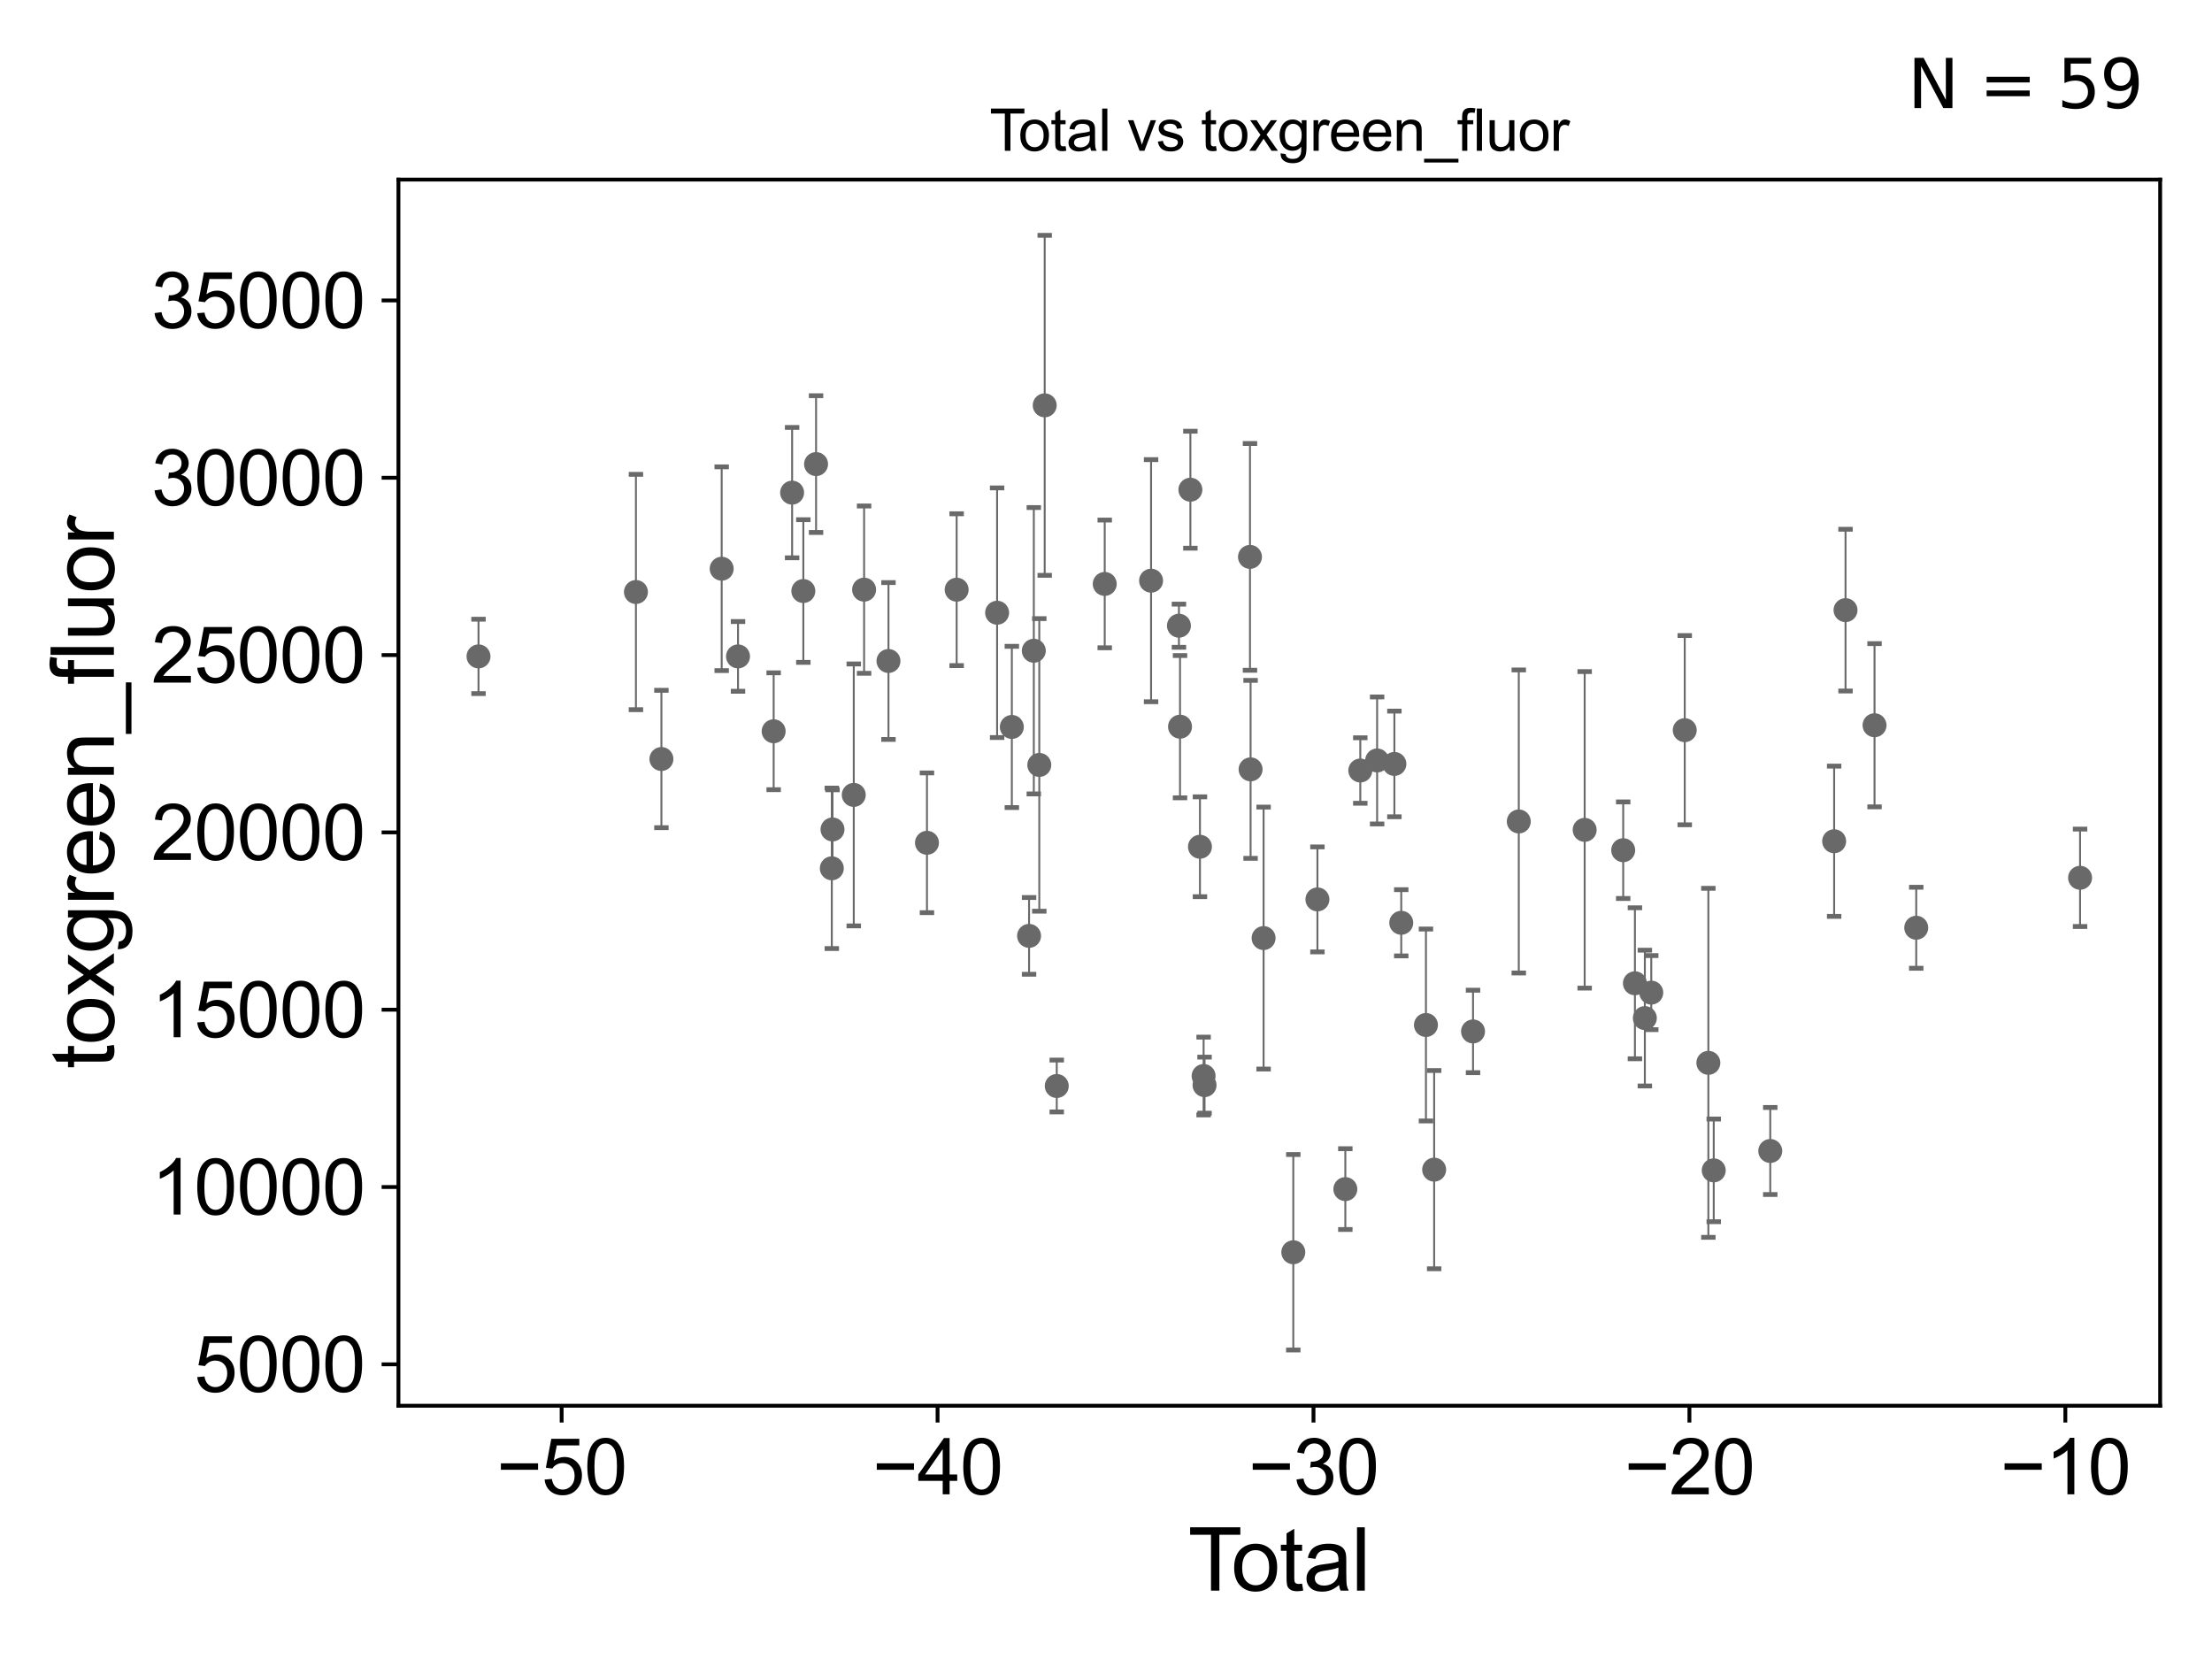 <?xml version="1.0" encoding="utf-8" standalone="no"?>
<!DOCTYPE svg PUBLIC "-//W3C//DTD SVG 1.1//EN"
  "http://www.w3.org/Graphics/SVG/1.1/DTD/svg11.dtd">
<svg xmlns:xlink="http://www.w3.org/1999/xlink" width="460.8pt" height="345.6pt" viewBox="0 0 460.8 345.6" xmlns="http://www.w3.org/2000/svg" version="1.1">
 <defs>
  <style type="text/css">*{stroke-linejoin: round; stroke-linecap: butt}</style>
 </defs>
 <g id="figure_1">
  <g id="patch_1">
   <path d="M 0 345.6 
L 460.8 345.6 
L 460.8 0 
L 0 0 
z
" style="fill: #ffffff"/>
  </g>
  <g id="axes_1">
   <g id="patch_2">
    <path d="M 83 292.84 
L 450 292.84 
L 450 37.411 
L 83 37.411 
z
" style="fill: #ffffff"/>
   </g>
   <g id="PathCollection_1">
    <defs>
     <path id="m2a2c06391d" d="M 0 1.118 
C 0.297 1.118 0.581 1 0.791 0.791 
C 1 0.581 1.118 0.297 1.118 0 
C 1.118 -0.297 1 -0.581 0.791 -0.791 
C 0.581 -1 0.297 -1.118 0 -1.118 
C -0.297 -1.118 -0.581 -1 -0.791 -0.791 
C -1 -0.581 -1.118 -0.297 -1.118 0 
C -1.118 0.297 -1 0.581 -0.791 0.791 
C -0.581 1 -0.297 1.118 0 1.118 
z
" style="stroke: #696969"/>
    </defs>
    <g clip-path="url(#p2fb13c8257)">
     <use xlink:href="#m2a2c06391d" x="99.682" y="136.741" style="fill: #696969; stroke: #696969"/>
     <use xlink:href="#m2a2c06391d" x="247.979" y="102.015" style="fill: #696969; stroke: #696969"/>
     <use xlink:href="#m2a2c06391d" x="249.972" y="176.396" style="fill: #696969; stroke: #696969"/>
     <use xlink:href="#m2a2c06391d" x="399.186" y="193.266" style="fill: #696969; stroke: #696969"/>
     <use xlink:href="#m2a2c06391d" x="250.93" y="226.057" style="fill: #696969; stroke: #696969"/>
     <use xlink:href="#m2a2c06391d" x="260.394" y="116.011" style="fill: #696969; stroke: #696969"/>
     <use xlink:href="#m2a2c06391d" x="260.52" y="160.273" style="fill: #696969; stroke: #696969"/>
     <use xlink:href="#m2a2c06391d" x="274.443" y="187.363" style="fill: #696969; stroke: #696969"/>
     <use xlink:href="#m2a2c06391d" x="283.374" y="160.512" style="fill: #696969; stroke: #696969"/>
     <use xlink:href="#m2a2c06391d" x="286.879" y="158.416" style="fill: #696969; stroke: #696969"/>
     <use xlink:href="#m2a2c06391d" x="290.476" y="159.142" style="fill: #696969; stroke: #696969"/>
     <use xlink:href="#m2a2c06391d" x="245.82" y="151.381" style="fill: #696969; stroke: #696969"/>
     <use xlink:href="#m2a2c06391d" x="291.906" y="192.233" style="fill: #696969; stroke: #696969"/>
     <use xlink:href="#m2a2c06391d" x="316.39" y="171.125" style="fill: #696969; stroke: #696969"/>
     <use xlink:href="#m2a2c06391d" x="330.115" y="172.876" style="fill: #696969; stroke: #696969"/>
     <use xlink:href="#m2a2c06391d" x="338.142" y="177.112" style="fill: #696969; stroke: #696969"/>
     <use xlink:href="#m2a2c06391d" x="340.584" y="204.835" style="fill: #696969; stroke: #696969"/>
     <use xlink:href="#m2a2c06391d" x="343.989" y="206.78" style="fill: #696969; stroke: #696969"/>
     <use xlink:href="#m2a2c06391d" x="350.962" y="152.108" style="fill: #696969; stroke: #696969"/>
     <use xlink:href="#m2a2c06391d" x="357.003" y="243.81" style="fill: #696969; stroke: #696969"/>
     <use xlink:href="#m2a2c06391d" x="382.086" y="175.244" style="fill: #696969; stroke: #696969"/>
     <use xlink:href="#m2a2c06391d" x="384.457" y="127.101" style="fill: #696969; stroke: #696969"/>
     <use xlink:href="#m2a2c06391d" x="390.501" y="151.081" style="fill: #696969; stroke: #696969"/>
     <use xlink:href="#m2a2c06391d" x="297.051" y="213.526" style="fill: #696969; stroke: #696969"/>
     <use xlink:href="#m2a2c06391d" x="245.594" y="130.347" style="fill: #696969; stroke: #696969"/>
     <use xlink:href="#m2a2c06391d" x="250.734" y="224.152" style="fill: #696969; stroke: #696969"/>
     <use xlink:href="#m2a2c06391d" x="230.136" y="121.644" style="fill: #696969; stroke: #696969"/>
     <use xlink:href="#m2a2c06391d" x="132.477" y="123.325" style="fill: #696969; stroke: #696969"/>
     <use xlink:href="#m2a2c06391d" x="137.784" y="158.114" style="fill: #696969; stroke: #696969"/>
     <use xlink:href="#m2a2c06391d" x="150.339" y="118.475" style="fill: #696969; stroke: #696969"/>
     <use xlink:href="#m2a2c06391d" x="153.743" y="136.742" style="fill: #696969; stroke: #696969"/>
     <use xlink:href="#m2a2c06391d" x="161.168" y="152.334" style="fill: #696969; stroke: #696969"/>
     <use xlink:href="#m2a2c06391d" x="165.012" y="102.625" style="fill: #696969; stroke: #696969"/>
     <use xlink:href="#m2a2c06391d" x="167.35" y="123.122" style="fill: #696969; stroke: #696969"/>
     <use xlink:href="#m2a2c06391d" x="170" y="96.679" style="fill: #696969; stroke: #696969"/>
     <use xlink:href="#m2a2c06391d" x="173.282" y="180.885" style="fill: #696969; stroke: #696969"/>
     <use xlink:href="#m2a2c06391d" x="173.426" y="172.787" style="fill: #696969; stroke: #696969"/>
     <use xlink:href="#m2a2c06391d" x="239.791" y="120.965" style="fill: #696969; stroke: #696969"/>
     <use xlink:href="#m2a2c06391d" x="177.854" y="165.594" style="fill: #696969; stroke: #696969"/>
     <use xlink:href="#m2a2c06391d" x="180.007" y="122.835" style="fill: #696969; stroke: #696969"/>
     <use xlink:href="#m2a2c06391d" x="433.318" y="182.859" style="fill: #696969; stroke: #696969"/>
     <use xlink:href="#m2a2c06391d" x="193.103" y="175.57" style="fill: #696969; stroke: #696969"/>
     <use xlink:href="#m2a2c06391d" x="220.142" y="226.235" style="fill: #696969; stroke: #696969"/>
     <use xlink:href="#m2a2c06391d" x="217.631" y="84.438" style="fill: #696969; stroke: #696969"/>
     <use xlink:href="#m2a2c06391d" x="216.503" y="159.346" style="fill: #696969; stroke: #696969"/>
     <use xlink:href="#m2a2c06391d" x="215.362" y="135.561" style="fill: #696969; stroke: #696969"/>
     <use xlink:href="#m2a2c06391d" x="214.374" y="194.96" style="fill: #696969; stroke: #696969"/>
     <use xlink:href="#m2a2c06391d" x="185.086" y="137.697" style="fill: #696969; stroke: #696969"/>
     <use xlink:href="#m2a2c06391d" x="210.785" y="151.436" style="fill: #696969; stroke: #696969"/>
     <use xlink:href="#m2a2c06391d" x="207.716" y="127.643" style="fill: #696969; stroke: #696969"/>
     <use xlink:href="#m2a2c06391d" x="199.288" y="122.843" style="fill: #696969; stroke: #696969"/>
    </g>
   </g>
   <g id="PathCollection_2">
    <g clip-path="url(#p2fb13c8257)">
     <use xlink:href="#m2a2c06391d" x="263.23" y="195.416" style="fill: #696969; stroke: #696969"/>
     <use xlink:href="#m2a2c06391d" x="269.417" y="260.867" style="fill: #696969; stroke: #696969"/>
     <use xlink:href="#m2a2c06391d" x="280.258" y="247.712" style="fill: #696969; stroke: #696969"/>
     <use xlink:href="#m2a2c06391d" x="306.86" y="214.867" style="fill: #696969; stroke: #696969"/>
     <use xlink:href="#m2a2c06391d" x="298.762" y="243.658" style="fill: #696969; stroke: #696969"/>
    </g>
   </g>
   <g id="PathCollection_3">
    <g clip-path="url(#p2fb13c8257)">
     <use xlink:href="#m2a2c06391d" x="355.882" y="221.406" style="fill: #696969; stroke: #696969"/>
     <use xlink:href="#m2a2c06391d" x="368.777" y="239.77" style="fill: #696969; stroke: #696969"/>
     <use xlink:href="#m2a2c06391d" x="342.651" y="212.084" style="fill: #696969; stroke: #696969"/>
    </g>
   </g>
   <g id="matplotlib.axis_1">
    <g id="xtick_1">
     <g id="line2d_1">
      <defs>
       <path id="m4fbabd8813" d="M 0 0 
L 0 3.5 
" style="stroke: #000000; stroke-width: 0.8"/>
      </defs>
      <g>
       <use xlink:href="#m4fbabd8813" x="117.001" y="292.84" style="stroke: #000000; stroke-width: 0.8"/>
      </g>
     </g>
     <g id="text_1">
      <!-- −50 -->
      <g transform="translate(103.431 311.293)scale(0.16 -0.16)">
       <defs>
        <path id="ArialMT-2212" d="M 3381 1997 
L 356 1997 
L 356 2522 
L 3381 2522 
L 3381 1997 
z
" transform="scale(0.016)"/>
        <path id="ArialMT-35" d="M 266 1200 
L 856 1250 
Q 922 819 1161 601 
Q 1400 384 1738 384 
Q 2144 384 2425 690 
Q 2706 997 2706 1503 
Q 2706 1984 2436 2262 
Q 2166 2541 1728 2541 
Q 1456 2541 1237 2417 
Q 1019 2294 894 2097 
L 366 2166 
L 809 4519 
L 3088 4519 
L 3088 3981 
L 1259 3981 
L 1013 2750 
Q 1425 3038 1878 3038 
Q 2478 3038 2890 2622 
Q 3303 2206 3303 1553 
Q 3303 931 2941 478 
Q 2500 -78 1738 -78 
Q 1113 -78 717 272 
Q 322 622 266 1200 
z
" transform="scale(0.016)"/>
        <path id="ArialMT-30" d="M 266 2259 
Q 266 3072 433 3567 
Q 600 4063 929 4331 
Q 1259 4600 1759 4600 
Q 2128 4600 2406 4451 
Q 2684 4303 2865 4023 
Q 3047 3744 3150 3342 
Q 3253 2941 3253 2259 
Q 3253 1453 3087 958 
Q 2922 463 2592 192 
Q 2263 -78 1759 -78 
Q 1097 -78 719 397 
Q 266 969 266 2259 
z
M 844 2259 
Q 844 1131 1108 757 
Q 1372 384 1759 384 
Q 2147 384 2411 759 
Q 2675 1134 2675 2259 
Q 2675 3391 2411 3762 
Q 2147 4134 1753 4134 
Q 1366 4134 1134 3806 
Q 844 3388 844 2259 
z
" transform="scale(0.016)"/>
       </defs>
       <use xlink:href="#ArialMT-2212"/>
       <use xlink:href="#ArialMT-35" x="58.398"/>
       <use xlink:href="#ArialMT-30" x="114.014"/>
      </g>
     </g>
    </g>
    <g id="xtick_2">
     <g id="line2d_2">
      <g>
       <use xlink:href="#m4fbabd8813" x="195.313" y="292.84" style="stroke: #000000; stroke-width: 0.8"/>
      </g>
     </g>
     <g id="text_2">
      <!-- −40 -->
      <g transform="translate(181.743 311.293)scale(0.16 -0.16)">
       <defs>
        <path id="ArialMT-34" d="M 2069 0 
L 2069 1097 
L 81 1097 
L 81 1613 
L 2172 4581 
L 2631 4581 
L 2631 1613 
L 3250 1613 
L 3250 1097 
L 2631 1097 
L 2631 0 
L 2069 0 
z
M 2069 1613 
L 2069 3678 
L 634 1613 
L 2069 1613 
z
" transform="scale(0.016)"/>
       </defs>
       <use xlink:href="#ArialMT-2212"/>
       <use xlink:href="#ArialMT-34" x="58.398"/>
       <use xlink:href="#ArialMT-30" x="114.014"/>
      </g>
     </g>
    </g>
    <g id="xtick_3">
     <g id="line2d_3">
      <g>
       <use xlink:href="#m4fbabd8813" x="273.625" y="292.84" style="stroke: #000000; stroke-width: 0.8"/>
      </g>
     </g>
     <g id="text_3">
      <!-- −30 -->
      <g transform="translate(260.055 311.293)scale(0.16 -0.16)">
       <defs>
        <path id="ArialMT-33" d="M 269 1209 
L 831 1284 
Q 928 806 1161 595 
Q 1394 384 1728 384 
Q 2125 384 2398 659 
Q 2672 934 2672 1341 
Q 2672 1728 2419 1979 
Q 2166 2231 1775 2231 
Q 1616 2231 1378 2169 
L 1441 2663 
Q 1497 2656 1531 2656 
Q 1891 2656 2178 2843 
Q 2466 3031 2466 3422 
Q 2466 3731 2256 3934 
Q 2047 4138 1716 4138 
Q 1388 4138 1169 3931 
Q 950 3725 888 3313 
L 325 3413 
Q 428 3978 793 4289 
Q 1159 4600 1703 4600 
Q 2078 4600 2393 4439 
Q 2709 4278 2876 4000 
Q 3044 3722 3044 3409 
Q 3044 3113 2884 2869 
Q 2725 2625 2413 2481 
Q 2819 2388 3044 2092 
Q 3269 1797 3269 1353 
Q 3269 753 2831 336 
Q 2394 -81 1725 -81 
Q 1122 -81 723 278 
Q 325 638 269 1209 
z
" transform="scale(0.016)"/>
       </defs>
       <use xlink:href="#ArialMT-2212"/>
       <use xlink:href="#ArialMT-33" x="58.398"/>
       <use xlink:href="#ArialMT-30" x="114.014"/>
      </g>
     </g>
    </g>
    <g id="xtick_4">
     <g id="line2d_4">
      <g>
       <use xlink:href="#m4fbabd8813" x="351.937" y="292.84" style="stroke: #000000; stroke-width: 0.8"/>
      </g>
     </g>
     <g id="text_4">
      <!-- −20 -->
      <g transform="translate(338.367 311.293)scale(0.16 -0.16)">
       <defs>
        <path id="ArialMT-32" d="M 3222 541 
L 3222 0 
L 194 0 
Q 188 203 259 391 
Q 375 700 629 1000 
Q 884 1300 1366 1694 
Q 2113 2306 2375 2664 
Q 2638 3022 2638 3341 
Q 2638 3675 2398 3904 
Q 2159 4134 1775 4134 
Q 1369 4134 1125 3890 
Q 881 3647 878 3216 
L 300 3275 
Q 359 3922 746 4261 
Q 1134 4600 1788 4600 
Q 2447 4600 2831 4234 
Q 3216 3869 3216 3328 
Q 3216 3053 3103 2787 
Q 2991 2522 2730 2228 
Q 2469 1934 1863 1422 
Q 1356 997 1212 845 
Q 1069 694 975 541 
L 3222 541 
z
" transform="scale(0.016)"/>
       </defs>
       <use xlink:href="#ArialMT-2212"/>
       <use xlink:href="#ArialMT-32" x="58.398"/>
       <use xlink:href="#ArialMT-30" x="114.014"/>
      </g>
     </g>
    </g>
    <g id="xtick_5">
     <g id="line2d_5">
      <g>
       <use xlink:href="#m4fbabd8813" x="430.249" y="292.84" style="stroke: #000000; stroke-width: 0.8"/>
      </g>
     </g>
     <g id="text_5">
      <!-- −10 -->
      <g transform="translate(416.679 311.293)scale(0.16 -0.16)">
       <defs>
        <path id="ArialMT-31" d="M 2384 0 
L 1822 0 
L 1822 3584 
Q 1619 3391 1289 3197 
Q 959 3003 697 2906 
L 697 3450 
Q 1169 3672 1522 3987 
Q 1875 4303 2022 4600 
L 2384 4600 
L 2384 0 
z
" transform="scale(0.016)"/>
       </defs>
       <use xlink:href="#ArialMT-2212"/>
       <use xlink:href="#ArialMT-31" x="58.398"/>
       <use xlink:href="#ArialMT-30" x="114.014"/>
      </g>
     </g>
    </g>
    <g id="text_6">
     <!-- Total -->
     <g transform="translate(247.495 331.357)scale(0.18 -0.18)">
      <defs>
       <path id="ArialMT-54" d="M 1659 0 
L 1659 4041 
L 150 4041 
L 150 4581 
L 3781 4581 
L 3781 4041 
L 2266 4041 
L 2266 0 
L 1659 0 
z
" transform="scale(0.016)"/>
       <path id="ArialMT-6f" d="M 213 1659 
Q 213 2581 725 3025 
Q 1153 3394 1769 3394 
Q 2453 3394 2887 2945 
Q 3322 2497 3322 1706 
Q 3322 1066 3130 698 
Q 2938 331 2570 128 
Q 2203 -75 1769 -75 
Q 1072 -75 642 372 
Q 213 819 213 1659 
z
M 791 1659 
Q 791 1022 1069 705 
Q 1347 388 1769 388 
Q 2188 388 2466 706 
Q 2744 1025 2744 1678 
Q 2744 2294 2464 2611 
Q 2184 2928 1769 2928 
Q 1347 2928 1069 2612 
Q 791 2297 791 1659 
z
" transform="scale(0.016)"/>
       <path id="ArialMT-74" d="M 1650 503 
L 1731 6 
Q 1494 -44 1306 -44 
Q 1000 -44 831 53 
Q 663 150 594 308 
Q 525 466 525 972 
L 525 2881 
L 113 2881 
L 113 3319 
L 525 3319 
L 525 4141 
L 1084 4478 
L 1084 3319 
L 1650 3319 
L 1650 2881 
L 1084 2881 
L 1084 941 
Q 1084 700 1114 631 
Q 1144 563 1211 522 
Q 1278 481 1403 481 
Q 1497 481 1650 503 
z
" transform="scale(0.016)"/>
       <path id="ArialMT-61" d="M 2588 409 
Q 2275 144 1986 34 
Q 1697 -75 1366 -75 
Q 819 -75 525 192 
Q 231 459 231 875 
Q 231 1119 342 1320 
Q 453 1522 633 1644 
Q 813 1766 1038 1828 
Q 1203 1872 1538 1913 
Q 2219 1994 2541 2106 
Q 2544 2222 2544 2253 
Q 2544 2597 2384 2738 
Q 2169 2928 1744 2928 
Q 1347 2928 1158 2789 
Q 969 2650 878 2297 
L 328 2372 
Q 403 2725 575 2942 
Q 747 3159 1072 3276 
Q 1397 3394 1825 3394 
Q 2250 3394 2515 3294 
Q 2781 3194 2906 3042 
Q 3031 2891 3081 2659 
Q 3109 2516 3109 2141 
L 3109 1391 
Q 3109 606 3145 398 
Q 3181 191 3288 0 
L 2700 0 
Q 2613 175 2588 409 
z
M 2541 1666 
Q 2234 1541 1622 1453 
Q 1275 1403 1131 1340 
Q 988 1278 909 1158 
Q 831 1038 831 891 
Q 831 666 1001 516 
Q 1172 366 1500 366 
Q 1825 366 2078 508 
Q 2331 650 2450 897 
Q 2541 1088 2541 1459 
L 2541 1666 
z
" transform="scale(0.016)"/>
       <path id="ArialMT-6c" d="M 409 0 
L 409 4581 
L 972 4581 
L 972 0 
L 409 0 
z
" transform="scale(0.016)"/>
      </defs>
      <use xlink:href="#ArialMT-54"/>
      <use xlink:href="#ArialMT-6f" x="49.959"/>
      <use xlink:href="#ArialMT-74" x="105.574"/>
      <use xlink:href="#ArialMT-61" x="133.357"/>
      <use xlink:href="#ArialMT-6c" x="188.973"/>
     </g>
    </g>
   </g>
   <g id="matplotlib.axis_2">
    <g id="ytick_1">
     <g id="line2d_6">
      <defs>
       <path id="mf82a7ff76f" d="M 0 0 
L -3.5 0 
" style="stroke: #000000; stroke-width: 0.8"/>
      </defs>
      <g>
       <use xlink:href="#mf82a7ff76f" x="83" y="284.216" style="stroke: #000000; stroke-width: 0.8"/>
      </g>
     </g>
     <g id="text_7">
      <!-- 5000 -->
      <g transform="translate(40.41 289.942)scale(0.16 -0.16)">
       <use xlink:href="#ArialMT-35"/>
       <use xlink:href="#ArialMT-30" x="55.615"/>
       <use xlink:href="#ArialMT-30" x="111.23"/>
       <use xlink:href="#ArialMT-30" x="166.846"/>
      </g>
     </g>
    </g>
    <g id="ytick_2">
     <g id="line2d_7">
      <g>
       <use xlink:href="#mf82a7ff76f" x="83" y="247.279" style="stroke: #000000; stroke-width: 0.8"/>
      </g>
     </g>
     <g id="text_8">
      <!-- 10000 -->
      <g transform="translate(31.512 253.005)scale(0.16 -0.16)">
       <use xlink:href="#ArialMT-31"/>
       <use xlink:href="#ArialMT-30" x="55.615"/>
       <use xlink:href="#ArialMT-30" x="111.23"/>
       <use xlink:href="#ArialMT-30" x="166.846"/>
       <use xlink:href="#ArialMT-30" x="222.461"/>
      </g>
     </g>
    </g>
    <g id="ytick_3">
     <g id="line2d_8">
      <g>
       <use xlink:href="#mf82a7ff76f" x="83" y="210.342" style="stroke: #000000; stroke-width: 0.8"/>
      </g>
     </g>
     <g id="text_9">
      <!-- 15000 -->
      <g transform="translate(31.512 216.068)scale(0.16 -0.16)">
       <use xlink:href="#ArialMT-31"/>
       <use xlink:href="#ArialMT-35" x="55.615"/>
       <use xlink:href="#ArialMT-30" x="111.23"/>
       <use xlink:href="#ArialMT-30" x="166.846"/>
       <use xlink:href="#ArialMT-30" x="222.461"/>
      </g>
     </g>
    </g>
    <g id="ytick_4">
     <g id="line2d_9">
      <g>
       <use xlink:href="#mf82a7ff76f" x="83" y="173.405" style="stroke: #000000; stroke-width: 0.8"/>
      </g>
     </g>
     <g id="text_10">
      <!-- 20000 -->
      <g transform="translate(31.512 179.131)scale(0.16 -0.16)">
       <use xlink:href="#ArialMT-32"/>
       <use xlink:href="#ArialMT-30" x="55.615"/>
       <use xlink:href="#ArialMT-30" x="111.23"/>
       <use xlink:href="#ArialMT-30" x="166.846"/>
       <use xlink:href="#ArialMT-30" x="222.461"/>
      </g>
     </g>
    </g>
    <g id="ytick_5">
     <g id="line2d_10">
      <g>
       <use xlink:href="#mf82a7ff76f" x="83" y="136.467" style="stroke: #000000; stroke-width: 0.8"/>
      </g>
     </g>
     <g id="text_11">
      <!-- 25000 -->
      <g transform="translate(31.512 142.194)scale(0.16 -0.16)">
       <use xlink:href="#ArialMT-32"/>
       <use xlink:href="#ArialMT-35" x="55.615"/>
       <use xlink:href="#ArialMT-30" x="111.23"/>
       <use xlink:href="#ArialMT-30" x="166.846"/>
       <use xlink:href="#ArialMT-30" x="222.461"/>
      </g>
     </g>
    </g>
    <g id="ytick_6">
     <g id="line2d_11">
      <g>
       <use xlink:href="#mf82a7ff76f" x="83" y="99.53" style="stroke: #000000; stroke-width: 0.8"/>
      </g>
     </g>
     <g id="text_12">
      <!-- 30000 -->
      <g transform="translate(31.512 105.257)scale(0.16 -0.16)">
       <use xlink:href="#ArialMT-33"/>
       <use xlink:href="#ArialMT-30" x="55.615"/>
       <use xlink:href="#ArialMT-30" x="111.23"/>
       <use xlink:href="#ArialMT-30" x="166.846"/>
       <use xlink:href="#ArialMT-30" x="222.461"/>
      </g>
     </g>
    </g>
    <g id="ytick_7">
     <g id="line2d_12">
      <g>
       <use xlink:href="#mf82a7ff76f" x="83" y="62.593" style="stroke: #000000; stroke-width: 0.8"/>
      </g>
     </g>
     <g id="text_13">
      <!-- 35000 -->
      <g transform="translate(31.512 68.319)scale(0.16 -0.16)">
       <use xlink:href="#ArialMT-33"/>
       <use xlink:href="#ArialMT-35" x="55.615"/>
       <use xlink:href="#ArialMT-30" x="111.23"/>
       <use xlink:href="#ArialMT-30" x="166.846"/>
       <use xlink:href="#ArialMT-30" x="222.461"/>
      </g>
     </g>
    </g>
    <g id="text_14">
     <!-- toxgreen_fluor -->
     <g transform="translate(23.724 222.658)rotate(-90)scale(0.18 -0.18)">
      <defs>
       <path id="ArialMT-78" d="M 47 0 
L 1259 1725 
L 138 3319 
L 841 3319 
L 1350 2541 
Q 1494 2319 1581 2169 
Q 1719 2375 1834 2534 
L 2394 3319 
L 3066 3319 
L 1919 1756 
L 3153 0 
L 2463 0 
L 1781 1031 
L 1600 1309 
L 728 0 
L 47 0 
z
" transform="scale(0.016)"/>
       <path id="ArialMT-67" d="M 319 -275 
L 866 -356 
Q 900 -609 1056 -725 
Q 1266 -881 1628 -881 
Q 2019 -881 2231 -725 
Q 2444 -569 2519 -288 
Q 2563 -116 2559 434 
Q 2191 0 1641 0 
Q 956 0 581 494 
Q 206 988 206 1678 
Q 206 2153 378 2554 
Q 550 2956 876 3175 
Q 1203 3394 1644 3394 
Q 2231 3394 2613 2919 
L 2613 3319 
L 3131 3319 
L 3131 450 
Q 3131 -325 2973 -648 
Q 2816 -972 2473 -1159 
Q 2131 -1347 1631 -1347 
Q 1038 -1347 672 -1080 
Q 306 -813 319 -275 
z
M 784 1719 
Q 784 1066 1043 766 
Q 1303 466 1694 466 
Q 2081 466 2343 764 
Q 2606 1063 2606 1700 
Q 2606 2309 2336 2618 
Q 2066 2928 1684 2928 
Q 1309 2928 1046 2623 
Q 784 2319 784 1719 
z
" transform="scale(0.016)"/>
       <path id="ArialMT-72" d="M 416 0 
L 416 3319 
L 922 3319 
L 922 2816 
Q 1116 3169 1280 3281 
Q 1444 3394 1641 3394 
Q 1925 3394 2219 3213 
L 2025 2691 
Q 1819 2813 1613 2813 
Q 1428 2813 1281 2702 
Q 1134 2591 1072 2394 
Q 978 2094 978 1738 
L 978 0 
L 416 0 
z
" transform="scale(0.016)"/>
       <path id="ArialMT-65" d="M 2694 1069 
L 3275 997 
Q 3138 488 2766 206 
Q 2394 -75 1816 -75 
Q 1088 -75 661 373 
Q 234 822 234 1631 
Q 234 2469 665 2931 
Q 1097 3394 1784 3394 
Q 2450 3394 2872 2941 
Q 3294 2488 3294 1666 
Q 3294 1616 3291 1516 
L 816 1516 
Q 847 969 1125 678 
Q 1403 388 1819 388 
Q 2128 388 2347 550 
Q 2566 713 2694 1069 
z
M 847 1978 
L 2700 1978 
Q 2663 2397 2488 2606 
Q 2219 2931 1791 2931 
Q 1403 2931 1139 2672 
Q 875 2413 847 1978 
z
" transform="scale(0.016)"/>
       <path id="ArialMT-6e" d="M 422 0 
L 422 3319 
L 928 3319 
L 928 2847 
Q 1294 3394 1984 3394 
Q 2284 3394 2536 3286 
Q 2788 3178 2913 3003 
Q 3038 2828 3088 2588 
Q 3119 2431 3119 2041 
L 3119 0 
L 2556 0 
L 2556 2019 
Q 2556 2363 2490 2533 
Q 2425 2703 2258 2804 
Q 2091 2906 1866 2906 
Q 1506 2906 1245 2678 
Q 984 2450 984 1813 
L 984 0 
L 422 0 
z
" transform="scale(0.016)"/>
       <path id="ArialMT-5f" d="M -97 -1272 
L -97 -866 
L 3631 -866 
L 3631 -1272 
L -97 -1272 
z
" transform="scale(0.016)"/>
       <path id="ArialMT-66" d="M 556 0 
L 556 2881 
L 59 2881 
L 59 3319 
L 556 3319 
L 556 3672 
Q 556 4006 616 4169 
Q 697 4388 901 4523 
Q 1106 4659 1475 4659 
Q 1713 4659 2000 4603 
L 1916 4113 
Q 1741 4144 1584 4144 
Q 1328 4144 1222 4034 
Q 1116 3925 1116 3625 
L 1116 3319 
L 1763 3319 
L 1763 2881 
L 1116 2881 
L 1116 0 
L 556 0 
z
" transform="scale(0.016)"/>
       <path id="ArialMT-75" d="M 2597 0 
L 2597 488 
Q 2209 -75 1544 -75 
Q 1250 -75 995 37 
Q 741 150 617 320 
Q 494 491 444 738 
Q 409 903 409 1263 
L 409 3319 
L 972 3319 
L 972 1478 
Q 972 1038 1006 884 
Q 1059 663 1231 536 
Q 1403 409 1656 409 
Q 1909 409 2131 539 
Q 2353 669 2445 892 
Q 2538 1116 2538 1541 
L 2538 3319 
L 3100 3319 
L 3100 0 
L 2597 0 
z
" transform="scale(0.016)"/>
      </defs>
      <use xlink:href="#ArialMT-74"/>
      <use xlink:href="#ArialMT-6f" x="27.783"/>
      <use xlink:href="#ArialMT-78" x="83.398"/>
      <use xlink:href="#ArialMT-67" x="133.398"/>
      <use xlink:href="#ArialMT-72" x="189.014"/>
      <use xlink:href="#ArialMT-65" x="222.314"/>
      <use xlink:href="#ArialMT-65" x="277.93"/>
      <use xlink:href="#ArialMT-6e" x="333.545"/>
      <use xlink:href="#ArialMT-5f" x="389.16"/>
      <use xlink:href="#ArialMT-66" x="444.775"/>
      <use xlink:href="#ArialMT-6c" x="472.559"/>
      <use xlink:href="#ArialMT-75" x="494.775"/>
      <use xlink:href="#ArialMT-6f" x="550.391"/>
      <use xlink:href="#ArialMT-72" x="606.006"/>
     </g>
    </g>
   </g>
   <g id="LineCollection_1">
    <path d="M 99.682 144.485 
L 99.682 128.996 
" clip-path="url(#p2fb13c8257)" style="fill: none; stroke: #696969; stroke-width: 0.4"/>
    <path d="M 247.979 114.197 
L 247.979 89.834 
" clip-path="url(#p2fb13c8257)" style="fill: none; stroke: #696969; stroke-width: 0.4"/>
    <path d="M 249.972 186.796 
L 249.972 165.997 
" clip-path="url(#p2fb13c8257)" style="fill: none; stroke: #696969; stroke-width: 0.4"/>
    <path d="M 399.186 201.706 
L 399.186 184.827 
" clip-path="url(#p2fb13c8257)" style="fill: none; stroke: #696969; stroke-width: 0.4"/>
    <path d="M 250.93 231.891 
L 250.93 220.223 
" clip-path="url(#p2fb13c8257)" style="fill: none; stroke: #696969; stroke-width: 0.4"/>
    <path d="M 260.394 139.63 
L 260.394 92.393 
" clip-path="url(#p2fb13c8257)" style="fill: none; stroke: #696969; stroke-width: 0.4"/>
    <path d="M 260.52 178.807 
L 260.52 141.74 
" clip-path="url(#p2fb13c8257)" style="fill: none; stroke: #696969; stroke-width: 0.4"/>
    <path d="M 274.443 198.297 
L 274.443 176.429 
" clip-path="url(#p2fb13c8257)" style="fill: none; stroke: #696969; stroke-width: 0.4"/>
    <path d="M 283.374 167.334 
L 283.374 153.691 
" clip-path="url(#p2fb13c8257)" style="fill: none; stroke: #696969; stroke-width: 0.4"/>
    <path d="M 286.879 171.641 
L 286.879 145.191 
" clip-path="url(#p2fb13c8257)" style="fill: none; stroke: #696969; stroke-width: 0.4"/>
    <path d="M 290.476 170.147 
L 290.476 148.136 
" clip-path="url(#p2fb13c8257)" style="fill: none; stroke: #696969; stroke-width: 0.4"/>
    <path d="M 245.82 166.199 
L 245.82 136.564 
" clip-path="url(#p2fb13c8257)" style="fill: none; stroke: #696969; stroke-width: 0.4"/>
    <path d="M 291.906 199.131 
L 291.906 185.336 
" clip-path="url(#p2fb13c8257)" style="fill: none; stroke: #696969; stroke-width: 0.4"/>
    <path d="M 316.39 202.691 
L 316.39 139.56 
" clip-path="url(#p2fb13c8257)" style="fill: none; stroke: #696969; stroke-width: 0.4"/>
    <path d="M 330.115 205.844 
L 330.115 139.907 
" clip-path="url(#p2fb13c8257)" style="fill: none; stroke: #696969; stroke-width: 0.4"/>
    <path d="M 338.142 187.17 
L 338.142 167.054 
" clip-path="url(#p2fb13c8257)" style="fill: none; stroke: #696969; stroke-width: 0.4"/>
    <path d="M 340.584 220.564 
L 340.584 189.106 
" clip-path="url(#p2fb13c8257)" style="fill: none; stroke: #696969; stroke-width: 0.4"/>
    <path d="M 343.989 214.494 
L 343.989 199.066 
" clip-path="url(#p2fb13c8257)" style="fill: none; stroke: #696969; stroke-width: 0.4"/>
    <path d="M 350.962 171.815 
L 350.962 132.4 
" clip-path="url(#p2fb13c8257)" style="fill: none; stroke: #696969; stroke-width: 0.4"/>
    <path d="M 357.003 254.505 
L 357.003 233.116 
" clip-path="url(#p2fb13c8257)" style="fill: none; stroke: #696969; stroke-width: 0.4"/>
    <path d="M 382.086 190.892 
L 382.086 159.597 
" clip-path="url(#p2fb13c8257)" style="fill: none; stroke: #696969; stroke-width: 0.4"/>
    <path d="M 384.457 143.95 
L 384.457 110.253 
" clip-path="url(#p2fb13c8257)" style="fill: none; stroke: #696969; stroke-width: 0.4"/>
    <path d="M 390.501 168.084 
L 390.501 134.078 
" clip-path="url(#p2fb13c8257)" style="fill: none; stroke: #696969; stroke-width: 0.4"/>
    <path d="M 297.051 233.515 
L 297.051 193.537 
" clip-path="url(#p2fb13c8257)" style="fill: none; stroke: #696969; stroke-width: 0.4"/>
    <path d="M 245.594 134.842 
L 245.594 125.852 
" clip-path="url(#p2fb13c8257)" style="fill: none; stroke: #696969; stroke-width: 0.4"/>
    <path d="M 250.734 232.254 
L 250.734 216.05 
" clip-path="url(#p2fb13c8257)" style="fill: none; stroke: #696969; stroke-width: 0.4"/>
    <path d="M 230.136 134.948 
L 230.136 108.34 
" clip-path="url(#p2fb13c8257)" style="fill: none; stroke: #696969; stroke-width: 0.4"/>
    <path d="M 132.477 147.838 
L 132.477 98.811 
" clip-path="url(#p2fb13c8257)" style="fill: none; stroke: #696969; stroke-width: 0.4"/>
    <path d="M 137.784 172.42 
L 137.784 143.807 
" clip-path="url(#p2fb13c8257)" style="fill: none; stroke: #696969; stroke-width: 0.4"/>
    <path d="M 150.339 139.7 
L 150.339 97.251 
" clip-path="url(#p2fb13c8257)" style="fill: none; stroke: #696969; stroke-width: 0.4"/>
    <path d="M 153.743 144.004 
L 153.743 129.48 
" clip-path="url(#p2fb13c8257)" style="fill: none; stroke: #696969; stroke-width: 0.4"/>
    <path d="M 161.168 164.507 
L 161.168 140.161 
" clip-path="url(#p2fb13c8257)" style="fill: none; stroke: #696969; stroke-width: 0.4"/>
    <path d="M 165.012 116.205 
L 165.012 89.045 
" clip-path="url(#p2fb13c8257)" style="fill: none; stroke: #696969; stroke-width: 0.4"/>
    <path d="M 167.35 137.981 
L 167.35 108.263 
" clip-path="url(#p2fb13c8257)" style="fill: none; stroke: #696969; stroke-width: 0.4"/>
    <path d="M 170 110.923 
L 170 82.436 
" clip-path="url(#p2fb13c8257)" style="fill: none; stroke: #696969; stroke-width: 0.4"/>
    <path d="M 173.282 197.599 
L 173.282 164.171 
" clip-path="url(#p2fb13c8257)" style="fill: none; stroke: #696969; stroke-width: 0.4"/>
    <path d="M 173.426 181.043 
L 173.426 164.532 
" clip-path="url(#p2fb13c8257)" style="fill: none; stroke: #696969; stroke-width: 0.4"/>
    <path d="M 239.791 146.183 
L 239.791 95.746 
" clip-path="url(#p2fb13c8257)" style="fill: none; stroke: #696969; stroke-width: 0.4"/>
    <path d="M 177.854 192.876 
L 177.854 138.313 
" clip-path="url(#p2fb13c8257)" style="fill: none; stroke: #696969; stroke-width: 0.4"/>
    <path d="M 180.007 140.264 
L 180.007 105.406 
" clip-path="url(#p2fb13c8257)" style="fill: none; stroke: #696969; stroke-width: 0.4"/>
    <path d="M 433.318 193.006 
L 433.318 172.711 
" clip-path="url(#p2fb13c8257)" style="fill: none; stroke: #696969; stroke-width: 0.4"/>
    <path d="M 193.103 190.123 
L 193.103 161.016 
" clip-path="url(#p2fb13c8257)" style="fill: none; stroke: #696969; stroke-width: 0.4"/>
    <path d="M 220.142 231.634 
L 220.142 220.837 
" clip-path="url(#p2fb13c8257)" style="fill: none; stroke: #696969; stroke-width: 0.4"/>
    <path d="M 217.631 119.855 
L 217.631 49.022 
" clip-path="url(#p2fb13c8257)" style="fill: none; stroke: #696969; stroke-width: 0.4"/>
    <path d="M 216.503 189.822 
L 216.503 128.871 
" clip-path="url(#p2fb13c8257)" style="fill: none; stroke: #696969; stroke-width: 0.4"/>
    <path d="M 215.362 165.386 
L 215.362 105.735 
" clip-path="url(#p2fb13c8257)" style="fill: none; stroke: #696969; stroke-width: 0.4"/>
    <path d="M 214.374 202.956 
L 214.374 186.965 
" clip-path="url(#p2fb13c8257)" style="fill: none; stroke: #696969; stroke-width: 0.4"/>
    <path d="M 185.086 154.034 
L 185.086 121.36 
" clip-path="url(#p2fb13c8257)" style="fill: none; stroke: #696969; stroke-width: 0.4"/>
    <path d="M 210.785 168.23 
L 210.785 134.641 
" clip-path="url(#p2fb13c8257)" style="fill: none; stroke: #696969; stroke-width: 0.4"/>
    <path d="M 207.716 153.645 
L 207.716 101.641 
" clip-path="url(#p2fb13c8257)" style="fill: none; stroke: #696969; stroke-width: 0.4"/>
    <path d="M 199.288 138.657 
L 199.288 107.029 
" clip-path="url(#p2fb13c8257)" style="fill: none; stroke: #696969; stroke-width: 0.4"/>
   </g>
   <g id="line2d_13">
    <defs>
     <path id="me036db5231" d="M 1.5 0 
L -1.5 -0 
" style="stroke: #696969"/>
    </defs>
    <g clip-path="url(#p2fb13c8257)">
     <use xlink:href="#me036db5231" x="99.682" y="144.485" style="fill: #696969; stroke: #696969"/>
     <use xlink:href="#me036db5231" x="247.979" y="114.197" style="fill: #696969; stroke: #696969"/>
     <use xlink:href="#me036db5231" x="249.972" y="186.796" style="fill: #696969; stroke: #696969"/>
     <use xlink:href="#me036db5231" x="399.186" y="201.706" style="fill: #696969; stroke: #696969"/>
     <use xlink:href="#me036db5231" x="250.93" y="231.891" style="fill: #696969; stroke: #696969"/>
     <use xlink:href="#me036db5231" x="260.394" y="139.63" style="fill: #696969; stroke: #696969"/>
     <use xlink:href="#me036db5231" x="260.52" y="178.807" style="fill: #696969; stroke: #696969"/>
     <use xlink:href="#me036db5231" x="274.443" y="198.297" style="fill: #696969; stroke: #696969"/>
     <use xlink:href="#me036db5231" x="283.374" y="167.334" style="fill: #696969; stroke: #696969"/>
     <use xlink:href="#me036db5231" x="286.879" y="171.641" style="fill: #696969; stroke: #696969"/>
     <use xlink:href="#me036db5231" x="290.476" y="170.147" style="fill: #696969; stroke: #696969"/>
     <use xlink:href="#me036db5231" x="245.82" y="166.199" style="fill: #696969; stroke: #696969"/>
     <use xlink:href="#me036db5231" x="291.906" y="199.131" style="fill: #696969; stroke: #696969"/>
     <use xlink:href="#me036db5231" x="316.39" y="202.691" style="fill: #696969; stroke: #696969"/>
     <use xlink:href="#me036db5231" x="330.115" y="205.844" style="fill: #696969; stroke: #696969"/>
     <use xlink:href="#me036db5231" x="338.142" y="187.17" style="fill: #696969; stroke: #696969"/>
     <use xlink:href="#me036db5231" x="340.584" y="220.564" style="fill: #696969; stroke: #696969"/>
     <use xlink:href="#me036db5231" x="343.989" y="214.494" style="fill: #696969; stroke: #696969"/>
     <use xlink:href="#me036db5231" x="350.962" y="171.815" style="fill: #696969; stroke: #696969"/>
     <use xlink:href="#me036db5231" x="357.003" y="254.505" style="fill: #696969; stroke: #696969"/>
     <use xlink:href="#me036db5231" x="382.086" y="190.892" style="fill: #696969; stroke: #696969"/>
     <use xlink:href="#me036db5231" x="384.457" y="143.95" style="fill: #696969; stroke: #696969"/>
     <use xlink:href="#me036db5231" x="390.501" y="168.084" style="fill: #696969; stroke: #696969"/>
     <use xlink:href="#me036db5231" x="297.051" y="233.515" style="fill: #696969; stroke: #696969"/>
     <use xlink:href="#me036db5231" x="245.594" y="134.842" style="fill: #696969; stroke: #696969"/>
     <use xlink:href="#me036db5231" x="250.734" y="232.254" style="fill: #696969; stroke: #696969"/>
     <use xlink:href="#me036db5231" x="230.136" y="134.948" style="fill: #696969; stroke: #696969"/>
     <use xlink:href="#me036db5231" x="132.477" y="147.838" style="fill: #696969; stroke: #696969"/>
     <use xlink:href="#me036db5231" x="137.784" y="172.42" style="fill: #696969; stroke: #696969"/>
     <use xlink:href="#me036db5231" x="150.339" y="139.7" style="fill: #696969; stroke: #696969"/>
     <use xlink:href="#me036db5231" x="153.743" y="144.004" style="fill: #696969; stroke: #696969"/>
     <use xlink:href="#me036db5231" x="161.168" y="164.507" style="fill: #696969; stroke: #696969"/>
     <use xlink:href="#me036db5231" x="165.012" y="116.205" style="fill: #696969; stroke: #696969"/>
     <use xlink:href="#me036db5231" x="167.35" y="137.981" style="fill: #696969; stroke: #696969"/>
     <use xlink:href="#me036db5231" x="170" y="110.923" style="fill: #696969; stroke: #696969"/>
     <use xlink:href="#me036db5231" x="173.282" y="197.599" style="fill: #696969; stroke: #696969"/>
     <use xlink:href="#me036db5231" x="173.426" y="181.043" style="fill: #696969; stroke: #696969"/>
     <use xlink:href="#me036db5231" x="239.791" y="146.183" style="fill: #696969; stroke: #696969"/>
     <use xlink:href="#me036db5231" x="177.854" y="192.876" style="fill: #696969; stroke: #696969"/>
     <use xlink:href="#me036db5231" x="180.007" y="140.264" style="fill: #696969; stroke: #696969"/>
     <use xlink:href="#me036db5231" x="433.318" y="193.006" style="fill: #696969; stroke: #696969"/>
     <use xlink:href="#me036db5231" x="193.103" y="190.123" style="fill: #696969; stroke: #696969"/>
     <use xlink:href="#me036db5231" x="220.142" y="231.634" style="fill: #696969; stroke: #696969"/>
     <use xlink:href="#me036db5231" x="217.631" y="119.855" style="fill: #696969; stroke: #696969"/>
     <use xlink:href="#me036db5231" x="216.503" y="189.822" style="fill: #696969; stroke: #696969"/>
     <use xlink:href="#me036db5231" x="215.362" y="165.386" style="fill: #696969; stroke: #696969"/>
     <use xlink:href="#me036db5231" x="214.374" y="202.956" style="fill: #696969; stroke: #696969"/>
     <use xlink:href="#me036db5231" x="185.086" y="154.034" style="fill: #696969; stroke: #696969"/>
     <use xlink:href="#me036db5231" x="210.785" y="168.23" style="fill: #696969; stroke: #696969"/>
     <use xlink:href="#me036db5231" x="207.716" y="153.645" style="fill: #696969; stroke: #696969"/>
     <use xlink:href="#me036db5231" x="199.288" y="138.657" style="fill: #696969; stroke: #696969"/>
    </g>
   </g>
   <g id="line2d_14">
    <g clip-path="url(#p2fb13c8257)">
     <use xlink:href="#me036db5231" x="99.682" y="128.996" style="fill: #696969; stroke: #696969"/>
     <use xlink:href="#me036db5231" x="247.979" y="89.834" style="fill: #696969; stroke: #696969"/>
     <use xlink:href="#me036db5231" x="249.972" y="165.997" style="fill: #696969; stroke: #696969"/>
     <use xlink:href="#me036db5231" x="399.186" y="184.827" style="fill: #696969; stroke: #696969"/>
     <use xlink:href="#me036db5231" x="250.93" y="220.223" style="fill: #696969; stroke: #696969"/>
     <use xlink:href="#me036db5231" x="260.394" y="92.393" style="fill: #696969; stroke: #696969"/>
     <use xlink:href="#me036db5231" x="260.52" y="141.74" style="fill: #696969; stroke: #696969"/>
     <use xlink:href="#me036db5231" x="274.443" y="176.429" style="fill: #696969; stroke: #696969"/>
     <use xlink:href="#me036db5231" x="283.374" y="153.691" style="fill: #696969; stroke: #696969"/>
     <use xlink:href="#me036db5231" x="286.879" y="145.191" style="fill: #696969; stroke: #696969"/>
     <use xlink:href="#me036db5231" x="290.476" y="148.136" style="fill: #696969; stroke: #696969"/>
     <use xlink:href="#me036db5231" x="245.82" y="136.564" style="fill: #696969; stroke: #696969"/>
     <use xlink:href="#me036db5231" x="291.906" y="185.336" style="fill: #696969; stroke: #696969"/>
     <use xlink:href="#me036db5231" x="316.39" y="139.56" style="fill: #696969; stroke: #696969"/>
     <use xlink:href="#me036db5231" x="330.115" y="139.907" style="fill: #696969; stroke: #696969"/>
     <use xlink:href="#me036db5231" x="338.142" y="167.054" style="fill: #696969; stroke: #696969"/>
     <use xlink:href="#me036db5231" x="340.584" y="189.106" style="fill: #696969; stroke: #696969"/>
     <use xlink:href="#me036db5231" x="343.989" y="199.066" style="fill: #696969; stroke: #696969"/>
     <use xlink:href="#me036db5231" x="350.962" y="132.4" style="fill: #696969; stroke: #696969"/>
     <use xlink:href="#me036db5231" x="357.003" y="233.116" style="fill: #696969; stroke: #696969"/>
     <use xlink:href="#me036db5231" x="382.086" y="159.597" style="fill: #696969; stroke: #696969"/>
     <use xlink:href="#me036db5231" x="384.457" y="110.253" style="fill: #696969; stroke: #696969"/>
     <use xlink:href="#me036db5231" x="390.501" y="134.078" style="fill: #696969; stroke: #696969"/>
     <use xlink:href="#me036db5231" x="297.051" y="193.537" style="fill: #696969; stroke: #696969"/>
     <use xlink:href="#me036db5231" x="245.594" y="125.852" style="fill: #696969; stroke: #696969"/>
     <use xlink:href="#me036db5231" x="250.734" y="216.05" style="fill: #696969; stroke: #696969"/>
     <use xlink:href="#me036db5231" x="230.136" y="108.34" style="fill: #696969; stroke: #696969"/>
     <use xlink:href="#me036db5231" x="132.477" y="98.811" style="fill: #696969; stroke: #696969"/>
     <use xlink:href="#me036db5231" x="137.784" y="143.807" style="fill: #696969; stroke: #696969"/>
     <use xlink:href="#me036db5231" x="150.339" y="97.251" style="fill: #696969; stroke: #696969"/>
     <use xlink:href="#me036db5231" x="153.743" y="129.48" style="fill: #696969; stroke: #696969"/>
     <use xlink:href="#me036db5231" x="161.168" y="140.161" style="fill: #696969; stroke: #696969"/>
     <use xlink:href="#me036db5231" x="165.012" y="89.045" style="fill: #696969; stroke: #696969"/>
     <use xlink:href="#me036db5231" x="167.35" y="108.263" style="fill: #696969; stroke: #696969"/>
     <use xlink:href="#me036db5231" x="170" y="82.436" style="fill: #696969; stroke: #696969"/>
     <use xlink:href="#me036db5231" x="173.282" y="164.171" style="fill: #696969; stroke: #696969"/>
     <use xlink:href="#me036db5231" x="173.426" y="164.532" style="fill: #696969; stroke: #696969"/>
     <use xlink:href="#me036db5231" x="239.791" y="95.746" style="fill: #696969; stroke: #696969"/>
     <use xlink:href="#me036db5231" x="177.854" y="138.313" style="fill: #696969; stroke: #696969"/>
     <use xlink:href="#me036db5231" x="180.007" y="105.406" style="fill: #696969; stroke: #696969"/>
     <use xlink:href="#me036db5231" x="433.318" y="172.711" style="fill: #696969; stroke: #696969"/>
     <use xlink:href="#me036db5231" x="193.103" y="161.016" style="fill: #696969; stroke: #696969"/>
     <use xlink:href="#me036db5231" x="220.142" y="220.837" style="fill: #696969; stroke: #696969"/>
     <use xlink:href="#me036db5231" x="217.631" y="49.022" style="fill: #696969; stroke: #696969"/>
     <use xlink:href="#me036db5231" x="216.503" y="128.871" style="fill: #696969; stroke: #696969"/>
     <use xlink:href="#me036db5231" x="215.362" y="105.735" style="fill: #696969; stroke: #696969"/>
     <use xlink:href="#me036db5231" x="214.374" y="186.965" style="fill: #696969; stroke: #696969"/>
     <use xlink:href="#me036db5231" x="185.086" y="121.36" style="fill: #696969; stroke: #696969"/>
     <use xlink:href="#me036db5231" x="210.785" y="134.641" style="fill: #696969; stroke: #696969"/>
     <use xlink:href="#me036db5231" x="207.716" y="101.641" style="fill: #696969; stroke: #696969"/>
     <use xlink:href="#me036db5231" x="199.288" y="107.029" style="fill: #696969; stroke: #696969"/>
    </g>
   </g>
   <g id="LineCollection_2">
    <path d="M 263.23 222.698 
L 263.23 168.134 
" clip-path="url(#p2fb13c8257)" style="fill: none; stroke: #696969; stroke-width: 0.4"/>
    <path d="M 269.417 281.23 
L 269.417 240.504 
" clip-path="url(#p2fb13c8257)" style="fill: none; stroke: #696969; stroke-width: 0.4"/>
    <path d="M 280.258 256.127 
L 280.258 239.297 
" clip-path="url(#p2fb13c8257)" style="fill: none; stroke: #696969; stroke-width: 0.4"/>
    <path d="M 306.86 223.456 
L 306.86 206.279 
" clip-path="url(#p2fb13c8257)" style="fill: none; stroke: #696969; stroke-width: 0.4"/>
    <path d="M 298.762 264.305 
L 298.762 223.01 
" clip-path="url(#p2fb13c8257)" style="fill: none; stroke: #696969; stroke-width: 0.4"/>
   </g>
   <g id="line2d_15">
    <g clip-path="url(#p2fb13c8257)">
     <use xlink:href="#me036db5231" x="263.23" y="222.698" style="fill: #696969; stroke: #696969"/>
     <use xlink:href="#me036db5231" x="269.417" y="281.23" style="fill: #696969; stroke: #696969"/>
     <use xlink:href="#me036db5231" x="280.258" y="256.127" style="fill: #696969; stroke: #696969"/>
     <use xlink:href="#me036db5231" x="306.86" y="223.456" style="fill: #696969; stroke: #696969"/>
     <use xlink:href="#me036db5231" x="298.762" y="264.305" style="fill: #696969; stroke: #696969"/>
    </g>
   </g>
   <g id="line2d_16">
    <g clip-path="url(#p2fb13c8257)">
     <use xlink:href="#me036db5231" x="263.23" y="168.134" style="fill: #696969; stroke: #696969"/>
     <use xlink:href="#me036db5231" x="269.417" y="240.504" style="fill: #696969; stroke: #696969"/>
     <use xlink:href="#me036db5231" x="280.258" y="239.297" style="fill: #696969; stroke: #696969"/>
     <use xlink:href="#me036db5231" x="306.86" y="206.279" style="fill: #696969; stroke: #696969"/>
     <use xlink:href="#me036db5231" x="298.762" y="223.01" style="fill: #696969; stroke: #696969"/>
    </g>
   </g>
   <g id="LineCollection_3">
    <path d="M 355.882 257.757 
L 355.882 185.055 
" clip-path="url(#p2fb13c8257)" style="fill: none; stroke: #696969; stroke-width: 0.4"/>
    <path d="M 368.777 248.835 
L 368.777 230.706 
" clip-path="url(#p2fb13c8257)" style="fill: none; stroke: #696969; stroke-width: 0.4"/>
    <path d="M 342.651 226.225 
L 342.651 197.942 
" clip-path="url(#p2fb13c8257)" style="fill: none; stroke: #696969; stroke-width: 0.4"/>
   </g>
   <g id="line2d_17">
    <g clip-path="url(#p2fb13c8257)">
     <use xlink:href="#me036db5231" x="355.882" y="257.757" style="fill: #696969; stroke: #696969"/>
     <use xlink:href="#me036db5231" x="368.777" y="248.835" style="fill: #696969; stroke: #696969"/>
     <use xlink:href="#me036db5231" x="342.651" y="226.225" style="fill: #696969; stroke: #696969"/>
    </g>
   </g>
   <g id="line2d_18">
    <g clip-path="url(#p2fb13c8257)">
     <use xlink:href="#me036db5231" x="355.882" y="185.055" style="fill: #696969; stroke: #696969"/>
     <use xlink:href="#me036db5231" x="368.777" y="230.706" style="fill: #696969; stroke: #696969"/>
     <use xlink:href="#me036db5231" x="342.651" y="197.942" style="fill: #696969; stroke: #696969"/>
    </g>
   </g>
   <g id="line2d_19">
    <defs>
     <path id="mae720ff34d" d="M 0 2 
C 0.53 2 1.039 1.789 1.414 1.414 
C 1.789 1.039 2 0.53 2 0 
C 2 -0.53 1.789 -1.039 1.414 -1.414 
C 1.039 -1.789 0.53 -2 0 -2 
C -0.53 -2 -1.039 -1.789 -1.414 -1.414 
C -1.789 -1.039 -2 -0.53 -2 0 
C -2 0.53 -1.789 1.039 -1.414 1.414 
C -1.039 1.789 -0.53 2 0 2 
z
" style="stroke: #696969"/>
    </defs>
    <g clip-path="url(#p2fb13c8257)">
     <use xlink:href="#mae720ff34d" x="99.682" y="136.741" style="fill: #696969; stroke: #696969"/>
     <use xlink:href="#mae720ff34d" x="247.979" y="102.015" style="fill: #696969; stroke: #696969"/>
     <use xlink:href="#mae720ff34d" x="249.972" y="176.396" style="fill: #696969; stroke: #696969"/>
     <use xlink:href="#mae720ff34d" x="399.186" y="193.266" style="fill: #696969; stroke: #696969"/>
     <use xlink:href="#mae720ff34d" x="250.93" y="226.057" style="fill: #696969; stroke: #696969"/>
     <use xlink:href="#mae720ff34d" x="260.394" y="116.011" style="fill: #696969; stroke: #696969"/>
     <use xlink:href="#mae720ff34d" x="260.52" y="160.273" style="fill: #696969; stroke: #696969"/>
     <use xlink:href="#mae720ff34d" x="274.443" y="187.363" style="fill: #696969; stroke: #696969"/>
     <use xlink:href="#mae720ff34d" x="283.374" y="160.512" style="fill: #696969; stroke: #696969"/>
     <use xlink:href="#mae720ff34d" x="286.879" y="158.416" style="fill: #696969; stroke: #696969"/>
     <use xlink:href="#mae720ff34d" x="290.476" y="159.142" style="fill: #696969; stroke: #696969"/>
     <use xlink:href="#mae720ff34d" x="245.82" y="151.381" style="fill: #696969; stroke: #696969"/>
     <use xlink:href="#mae720ff34d" x="291.906" y="192.233" style="fill: #696969; stroke: #696969"/>
     <use xlink:href="#mae720ff34d" x="316.39" y="171.125" style="fill: #696969; stroke: #696969"/>
     <use xlink:href="#mae720ff34d" x="330.115" y="172.876" style="fill: #696969; stroke: #696969"/>
     <use xlink:href="#mae720ff34d" x="338.142" y="177.112" style="fill: #696969; stroke: #696969"/>
     <use xlink:href="#mae720ff34d" x="340.584" y="204.835" style="fill: #696969; stroke: #696969"/>
     <use xlink:href="#mae720ff34d" x="343.989" y="206.78" style="fill: #696969; stroke: #696969"/>
     <use xlink:href="#mae720ff34d" x="350.962" y="152.108" style="fill: #696969; stroke: #696969"/>
     <use xlink:href="#mae720ff34d" x="357.003" y="243.81" style="fill: #696969; stroke: #696969"/>
     <use xlink:href="#mae720ff34d" x="382.086" y="175.244" style="fill: #696969; stroke: #696969"/>
     <use xlink:href="#mae720ff34d" x="384.457" y="127.101" style="fill: #696969; stroke: #696969"/>
     <use xlink:href="#mae720ff34d" x="390.501" y="151.081" style="fill: #696969; stroke: #696969"/>
     <use xlink:href="#mae720ff34d" x="297.051" y="213.526" style="fill: #696969; stroke: #696969"/>
     <use xlink:href="#mae720ff34d" x="245.594" y="130.347" style="fill: #696969; stroke: #696969"/>
     <use xlink:href="#mae720ff34d" x="250.734" y="224.152" style="fill: #696969; stroke: #696969"/>
     <use xlink:href="#mae720ff34d" x="230.136" y="121.644" style="fill: #696969; stroke: #696969"/>
     <use xlink:href="#mae720ff34d" x="132.477" y="123.325" style="fill: #696969; stroke: #696969"/>
     <use xlink:href="#mae720ff34d" x="137.784" y="158.114" style="fill: #696969; stroke: #696969"/>
     <use xlink:href="#mae720ff34d" x="150.339" y="118.475" style="fill: #696969; stroke: #696969"/>
     <use xlink:href="#mae720ff34d" x="153.743" y="136.742" style="fill: #696969; stroke: #696969"/>
     <use xlink:href="#mae720ff34d" x="161.168" y="152.334" style="fill: #696969; stroke: #696969"/>
     <use xlink:href="#mae720ff34d" x="165.012" y="102.625" style="fill: #696969; stroke: #696969"/>
     <use xlink:href="#mae720ff34d" x="167.35" y="123.122" style="fill: #696969; stroke: #696969"/>
     <use xlink:href="#mae720ff34d" x="170" y="96.679" style="fill: #696969; stroke: #696969"/>
     <use xlink:href="#mae720ff34d" x="173.282" y="180.885" style="fill: #696969; stroke: #696969"/>
     <use xlink:href="#mae720ff34d" x="173.426" y="172.787" style="fill: #696969; stroke: #696969"/>
     <use xlink:href="#mae720ff34d" x="239.791" y="120.965" style="fill: #696969; stroke: #696969"/>
     <use xlink:href="#mae720ff34d" x="177.854" y="165.594" style="fill: #696969; stroke: #696969"/>
     <use xlink:href="#mae720ff34d" x="180.007" y="122.835" style="fill: #696969; stroke: #696969"/>
     <use xlink:href="#mae720ff34d" x="433.318" y="182.859" style="fill: #696969; stroke: #696969"/>
     <use xlink:href="#mae720ff34d" x="193.103" y="175.57" style="fill: #696969; stroke: #696969"/>
     <use xlink:href="#mae720ff34d" x="220.142" y="226.235" style="fill: #696969; stroke: #696969"/>
     <use xlink:href="#mae720ff34d" x="217.631" y="84.438" style="fill: #696969; stroke: #696969"/>
     <use xlink:href="#mae720ff34d" x="216.503" y="159.346" style="fill: #696969; stroke: #696969"/>
     <use xlink:href="#mae720ff34d" x="215.362" y="135.561" style="fill: #696969; stroke: #696969"/>
     <use xlink:href="#mae720ff34d" x="214.374" y="194.96" style="fill: #696969; stroke: #696969"/>
     <use xlink:href="#mae720ff34d" x="185.086" y="137.697" style="fill: #696969; stroke: #696969"/>
     <use xlink:href="#mae720ff34d" x="210.785" y="151.436" style="fill: #696969; stroke: #696969"/>
     <use xlink:href="#mae720ff34d" x="207.716" y="127.643" style="fill: #696969; stroke: #696969"/>
     <use xlink:href="#mae720ff34d" x="199.288" y="122.843" style="fill: #696969; stroke: #696969"/>
    </g>
   </g>
   <g id="line2d_20">
    <g clip-path="url(#p2fb13c8257)">
     <use xlink:href="#mae720ff34d" x="263.23" y="195.416" style="fill: #696969; stroke: #696969"/>
     <use xlink:href="#mae720ff34d" x="269.417" y="260.867" style="fill: #696969; stroke: #696969"/>
     <use xlink:href="#mae720ff34d" x="280.258" y="247.712" style="fill: #696969; stroke: #696969"/>
     <use xlink:href="#mae720ff34d" x="306.86" y="214.867" style="fill: #696969; stroke: #696969"/>
     <use xlink:href="#mae720ff34d" x="298.762" y="243.658" style="fill: #696969; stroke: #696969"/>
    </g>
   </g>
   <g id="line2d_21">
    <g clip-path="url(#p2fb13c8257)">
     <use xlink:href="#mae720ff34d" x="355.882" y="221.406" style="fill: #696969; stroke: #696969"/>
     <use xlink:href="#mae720ff34d" x="368.777" y="239.77" style="fill: #696969; stroke: #696969"/>
     <use xlink:href="#mae720ff34d" x="342.651" y="212.084" style="fill: #696969; stroke: #696969"/>
    </g>
   </g>
   <g id="patch_3">
    <path d="M 83 292.84 
L 83 37.411 
" style="fill: none; stroke: #000000; stroke-width: 0.8; stroke-linejoin: miter; stroke-linecap: square"/>
   </g>
   <g id="patch_4">
    <path d="M 450 292.84 
L 450 37.411 
" style="fill: none; stroke: #000000; stroke-width: 0.8; stroke-linejoin: miter; stroke-linecap: square"/>
   </g>
   <g id="patch_5">
    <path d="M 83 292.84 
L 450 292.84 
" style="fill: none; stroke: #000000; stroke-width: 0.8; stroke-linejoin: miter; stroke-linecap: square"/>
   </g>
   <g id="patch_6">
    <path d="M 83 37.411 
L 450 37.411 
" style="fill: none; stroke: #000000; stroke-width: 0.8; stroke-linejoin: miter; stroke-linecap: square"/>
   </g>
   <g id="text_15">
    <!-- N = 59 -->
    <g transform="translate(397.411 22.506)scale(0.14 -0.14)">
     <defs>
      <path id="DejaVuSans-4e" d="M 628 4666 
L 1478 4666 
L 3547 763 
L 3547 4666 
L 4159 4666 
L 4159 0 
L 3309 0 
L 1241 3903 
L 1241 0 
L 628 0 
L 628 4666 
z
" transform="scale(0.016)"/>
      <path id="DejaVuSans-20" transform="scale(0.016)"/>
      <path id="DejaVuSans-3d" d="M 678 2906 
L 4684 2906 
L 4684 2381 
L 678 2381 
L 678 2906 
z
M 678 1631 
L 4684 1631 
L 4684 1100 
L 678 1100 
L 678 1631 
z
" transform="scale(0.016)"/>
      <path id="DejaVuSans-35" d="M 691 4666 
L 3169 4666 
L 3169 4134 
L 1269 4134 
L 1269 2991 
Q 1406 3038 1543 3061 
Q 1681 3084 1819 3084 
Q 2600 3084 3056 2656 
Q 3513 2228 3513 1497 
Q 3513 744 3044 326 
Q 2575 -91 1722 -91 
Q 1428 -91 1123 -41 
Q 819 9 494 109 
L 494 744 
Q 775 591 1075 516 
Q 1375 441 1709 441 
Q 2250 441 2565 725 
Q 2881 1009 2881 1497 
Q 2881 1984 2565 2268 
Q 2250 2553 1709 2553 
Q 1456 2553 1204 2497 
Q 953 2441 691 2322 
L 691 4666 
z
" transform="scale(0.016)"/>
      <path id="DejaVuSans-39" d="M 703 97 
L 703 672 
Q 941 559 1184 500 
Q 1428 441 1663 441 
Q 2288 441 2617 861 
Q 2947 1281 2994 2138 
Q 2813 1869 2534 1725 
Q 2256 1581 1919 1581 
Q 1219 1581 811 2004 
Q 403 2428 403 3163 
Q 403 3881 828 4315 
Q 1253 4750 1959 4750 
Q 2769 4750 3195 4129 
Q 3622 3509 3622 2328 
Q 3622 1225 3098 567 
Q 2575 -91 1691 -91 
Q 1453 -91 1209 -44 
Q 966 3 703 97 
z
M 1959 2075 
Q 2384 2075 2632 2365 
Q 2881 2656 2881 3163 
Q 2881 3666 2632 3958 
Q 2384 4250 1959 4250 
Q 1534 4250 1286 3958 
Q 1038 3666 1038 3163 
Q 1038 2656 1286 2365 
Q 1534 2075 1959 2075 
z
" transform="scale(0.016)"/>
     </defs>
     <use xlink:href="#DejaVuSans-4e"/>
     <use xlink:href="#DejaVuSans-20" x="74.805"/>
     <use xlink:href="#DejaVuSans-3d" x="106.592"/>
     <use xlink:href="#DejaVuSans-20" x="190.381"/>
     <use xlink:href="#DejaVuSans-35" x="222.168"/>
     <use xlink:href="#DejaVuSans-39" x="285.791"/>
    </g>
   </g>
   <g id="text_16">
    <!-- Total vs toxgreen_fluor -->
    <g transform="translate(206.141 31.411)scale(0.12 -0.12)">
     <defs>
      <path id="ArialMT-20" transform="scale(0.016)"/>
      <path id="ArialMT-76" d="M 1344 0 
L 81 3319 
L 675 3319 
L 1388 1331 
Q 1503 1009 1600 663 
Q 1675 925 1809 1294 
L 2547 3319 
L 3125 3319 
L 1869 0 
L 1344 0 
z
" transform="scale(0.016)"/>
      <path id="ArialMT-73" d="M 197 991 
L 753 1078 
Q 800 744 1014 566 
Q 1228 388 1613 388 
Q 2000 388 2187 545 
Q 2375 703 2375 916 
Q 2375 1106 2209 1216 
Q 2094 1291 1634 1406 
Q 1016 1563 777 1677 
Q 538 1791 414 1992 
Q 291 2194 291 2438 
Q 291 2659 392 2848 
Q 494 3038 669 3163 
Q 800 3259 1026 3326 
Q 1253 3394 1513 3394 
Q 1903 3394 2198 3281 
Q 2494 3169 2634 2976 
Q 2775 2784 2828 2463 
L 2278 2388 
Q 2241 2644 2061 2787 
Q 1881 2931 1553 2931 
Q 1166 2931 1000 2803 
Q 834 2675 834 2503 
Q 834 2394 903 2306 
Q 972 2216 1119 2156 
Q 1203 2125 1616 2013 
Q 2213 1853 2448 1751 
Q 2684 1650 2818 1456 
Q 2953 1263 2953 975 
Q 2953 694 2789 445 
Q 2625 197 2315 61 
Q 2006 -75 1616 -75 
Q 969 -75 630 194 
Q 291 463 197 991 
z
" transform="scale(0.016)"/>
     </defs>
     <use xlink:href="#ArialMT-54"/>
     <use xlink:href="#ArialMT-6f" x="49.959"/>
     <use xlink:href="#ArialMT-74" x="105.574"/>
     <use xlink:href="#ArialMT-61" x="133.357"/>
     <use xlink:href="#ArialMT-6c" x="188.973"/>
     <use xlink:href="#ArialMT-20" x="211.189"/>
     <use xlink:href="#ArialMT-76" x="238.973"/>
     <use xlink:href="#ArialMT-73" x="288.973"/>
     <use xlink:href="#ArialMT-20" x="338.973"/>
     <use xlink:href="#ArialMT-74" x="366.756"/>
     <use xlink:href="#ArialMT-6f" x="394.539"/>
     <use xlink:href="#ArialMT-78" x="450.154"/>
     <use xlink:href="#ArialMT-67" x="500.154"/>
     <use xlink:href="#ArialMT-72" x="555.77"/>
     <use xlink:href="#ArialMT-65" x="589.07"/>
     <use xlink:href="#ArialMT-65" x="644.686"/>
     <use xlink:href="#ArialMT-6e" x="700.301"/>
     <use xlink:href="#ArialMT-5f" x="755.916"/>
     <use xlink:href="#ArialMT-66" x="811.531"/>
     <use xlink:href="#ArialMT-6c" x="839.314"/>
     <use xlink:href="#ArialMT-75" x="861.531"/>
     <use xlink:href="#ArialMT-6f" x="917.146"/>
     <use xlink:href="#ArialMT-72" x="972.762"/>
    </g>
   </g>
  </g>
 </g>
 <defs>
  <clipPath id="p2fb13c8257">
   <rect x="83" y="37.411" width="367" height="255.429"/>
  </clipPath>
 </defs>
</svg>
